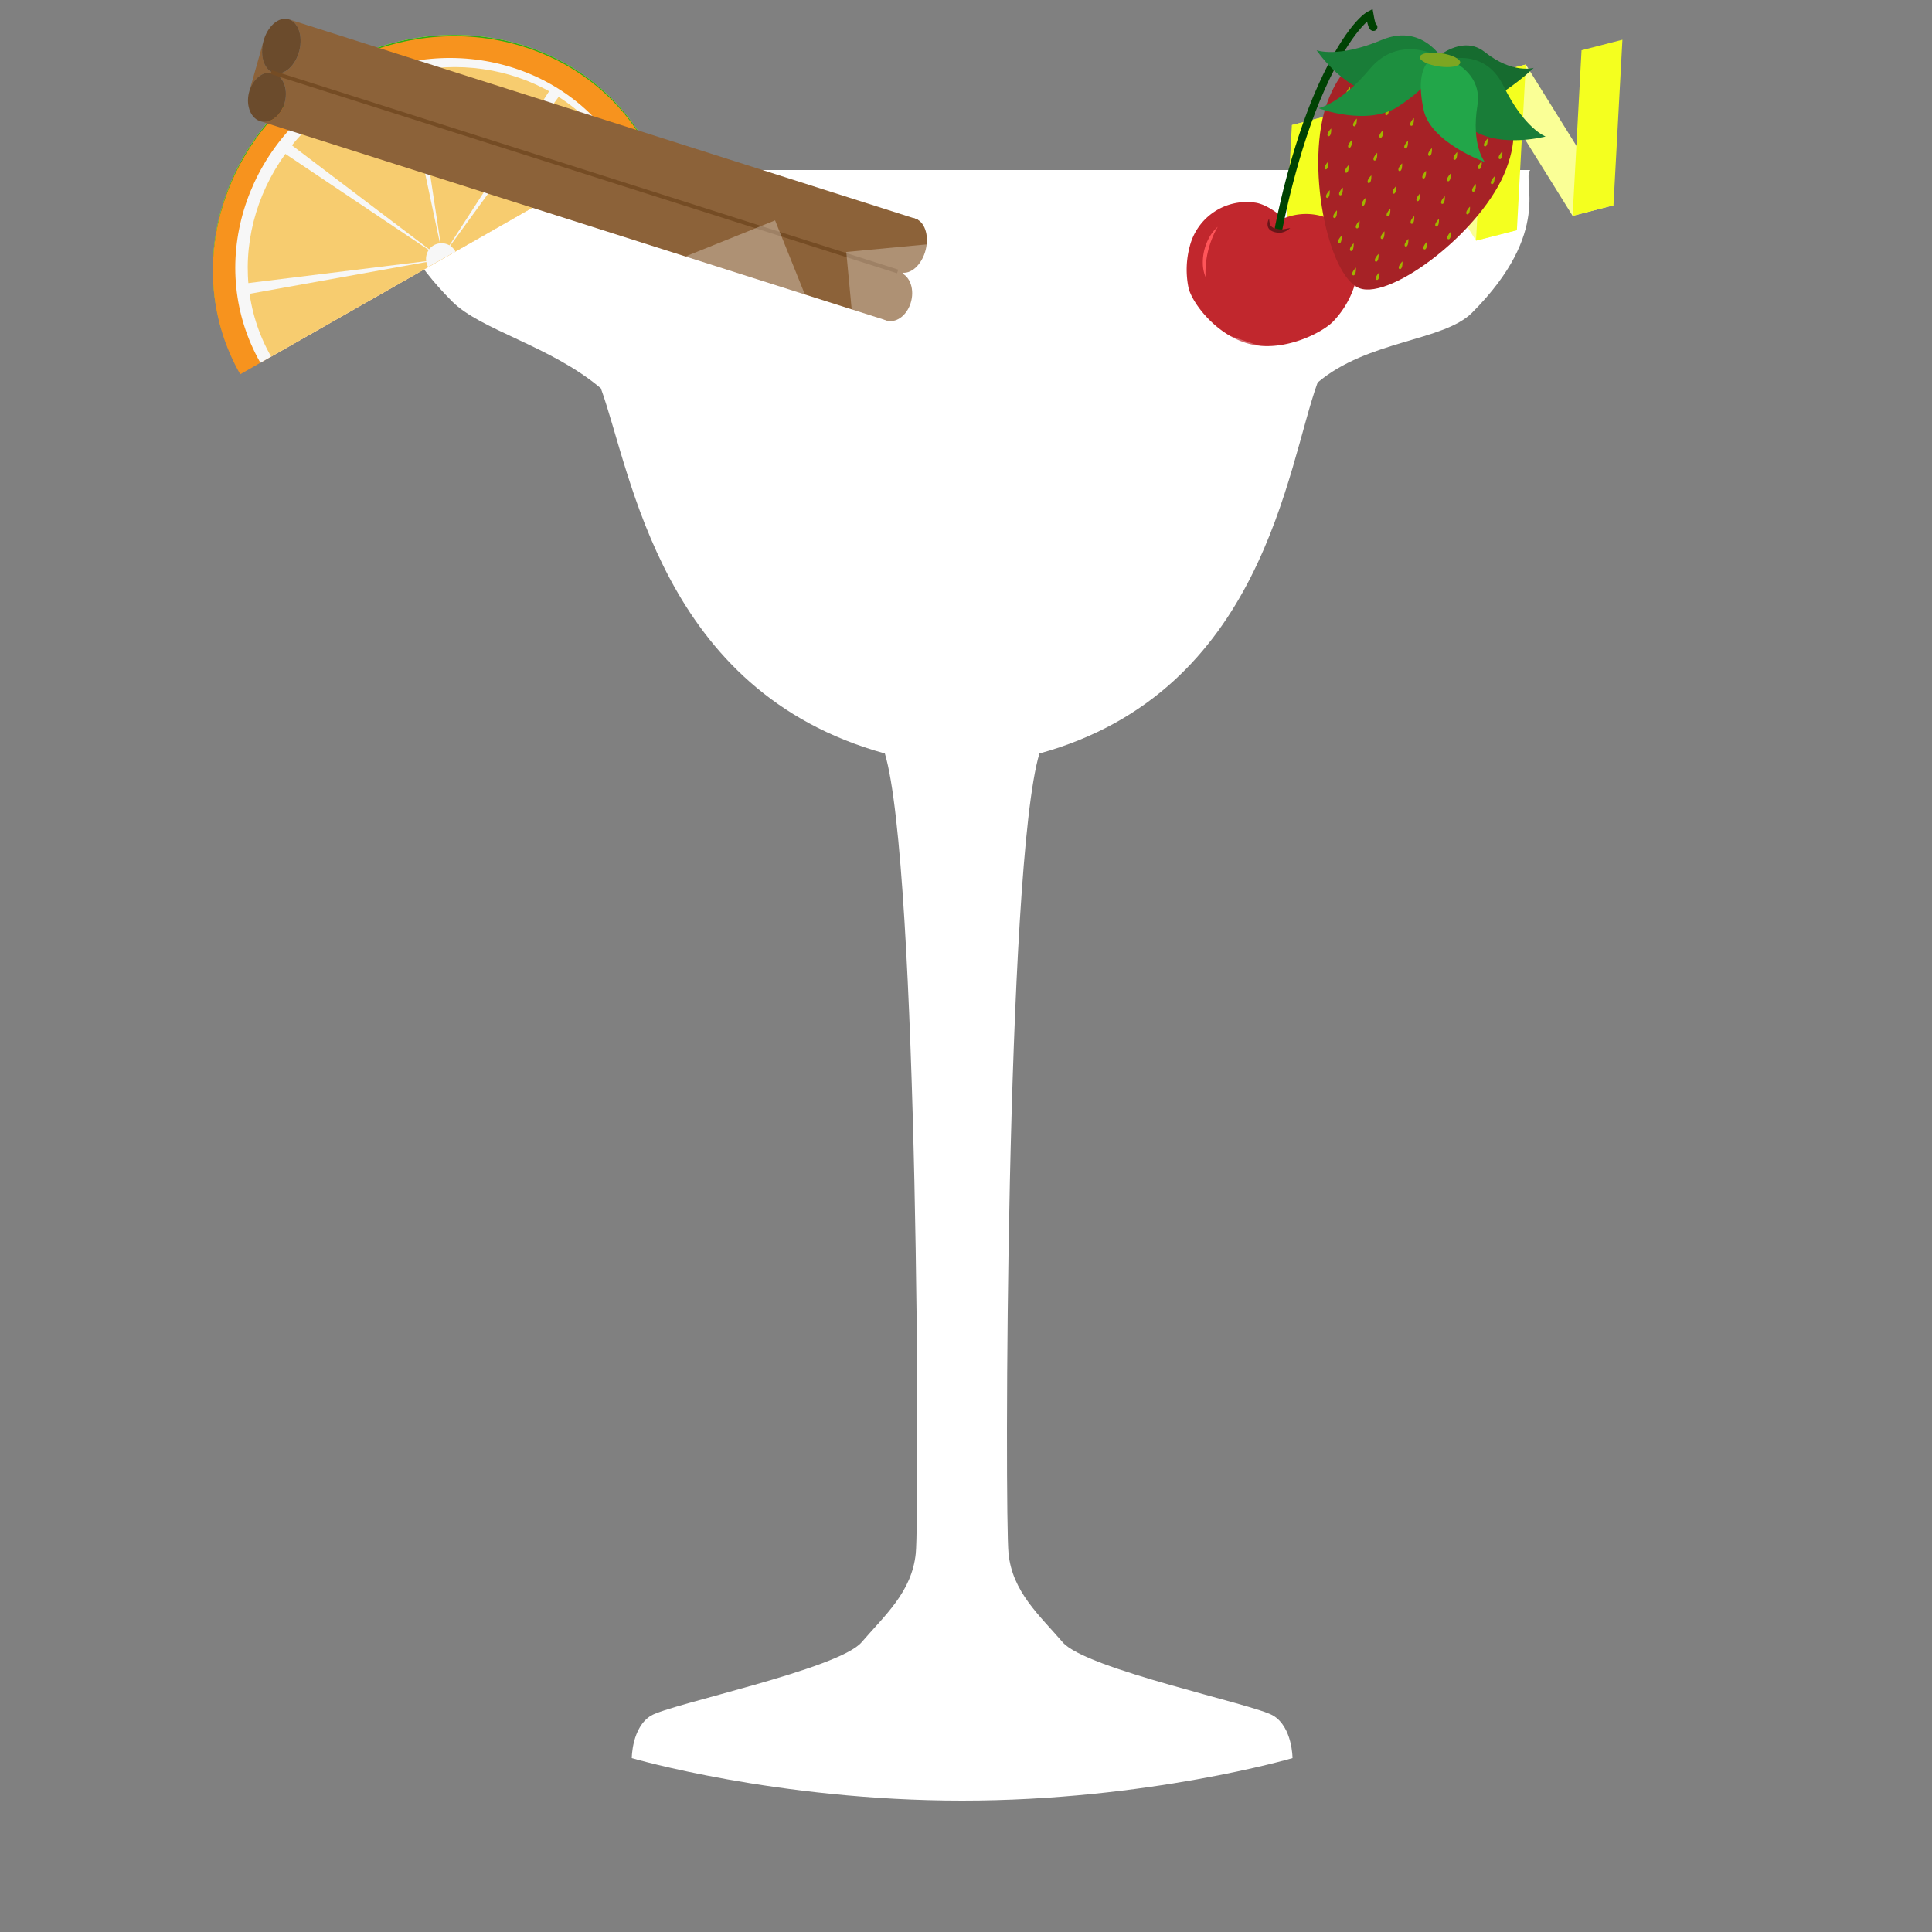 <svg xmlns="http://www.w3.org/2000/svg" viewBox="0 0 500 500">
    <rect x="0" y="0" width="500" height="500" fill="#808080" stroke="none"/>
    <defs>
        <style>.cls-1{opacity:0;}.cls-2{fill:#c1272d;}.cls-26,.cls-3{fill:#fff;}.cls-4{fill:#f8ff6a;}.cls-5{fill:#f7f7f7;}.cls-6{fill:#fdffad;}.cls-7{fill:#30ab14;}.cls-8{fill:#dce06c;}.cls-9{fill:#f7931e;}.cls-10{fill:#f7cc6f;}.cls-11{fill:#faff96;}.cls-12{fill:#f4ff1f;}.cls-13{fill:#8c6239;}.cls-14{fill:#6b4b2c;}.cls-15,.cls-16{fill:none;stroke-miterlimit:10;}.cls-15{stroke:#754c24;}.cls-16{stroke:#004203;stroke-linecap:round;stroke-width:2px;}.cls-17{fill:#691518;}.cls-18{fill:#ff5559;}.cls-19{fill:#a62226;}.cls-20{fill:#a2b400;}.cls-21{fill:#197d38;}.cls-22{fill:#166b2f;}.cls-23{fill:#1d8f3f;}.cls-24{fill:#22a649;}.cls-25{fill:#7ca622;}.cls-26{opacity:0.3;}</style>
    </defs>
    <title>margherita</title>
    <g id="Layer_2" data-name="Layer 2">
        <g id="base" class="cls-1">
            <rect class="cls-2" width="500" height="500"/>
        </g>
        <g id="glass">
            <path class="cls-3" d="M396,44H102c2.2,2.83-6,12.9,15,34,7.44,7.48,25.5,11.5,38.5,22.5,8,22,15.5,78.5,73.5,94.5,8.71,29,9,197,8,207s-8,16-14,23-49.5,16-54.5,19-5,11-5,11S201,466,249,466s85.5-11,85.5-11,0-8-5-11S281,432,275,425s-13-13-14-23-.71-178,8-207c58-16,64-74,72-96,13-11,32.56-10.62,40-18.1C402,59.8,393.8,46.83,396,44Z"/>
        </g>
        <g id="cuts">
            <path class="cls-3" d="M309.31,154.48c.69-.76,1.35-1.59,2-2.48H186.68c.66.89,1.32,1.72,2,2.48C208.65,176.75,224.47,183,249,183S289.35,176.75,309.31,154.48Z"/>
            <path class="cls-3" d="M311.32,152c5.65-7.69,10.12-19.74,13.61-31H173.07c3.49,11.26,8,23.31,13.61,31Z"/>
            <path class="cls-3" d="M156.5,90h185C360.76,83.42,387,72,387,59H111C111,72,137.24,83.42,156.5,90Z"/>
            <path class="cls-3" d="M156.5,90c2.66.91,5.19,1.73,7.5,2.45,1.72,1,4.59,14.11,9.07,28.55H324.93c4.48-14.44,7.35-27.58,9.07-28.55,2.31-.72,4.84-1.54,7.5-2.45Z"/>
        </g>
        <g id="lemon">
            <path class="cls-4" d="M86.43,17.39C57.51,33.88,46.65,69.32,62.17,96.53L166.9,36.81C151.38,9.59,115.35.9,86.43,17.39Z"/>
            <path class="cls-5" d="M88.79,22.07C62.88,36.85,53.3,68.85,67.39,93.56l93.83-53.51C147.13,15.34,114.7,7.29,88.79,22.07Z"/>
            <path class="cls-6" d="M91,24.18C66.18,38.31,56.88,68.66,70.18,92l89.7-51.15C146.59,17.5,115.73,10.05,91,24.18Z"/>
            <polygon class="cls-5" points="62.59 76.07 114.38 66.75 62.3 73.17 62.59 76.07"/>
            <polyline class="cls-5" points="73.99 36.1 72.18 38.37 113.97 66.39"/>
            <polygon class="cls-5" points="106.98 16.27 114.43 65.34 104.16 16.95 106.98 16.27"/>
            <polygon class="cls-5" points="145.15 23.94 114.24 66.38 142.68 22.42 145.15 23.94"/>
            <path class="cls-5" d="M117.88,64.77a4.13,4.13,0,0,0-.61-.83,4.07,4.07,0,0,0-5.83-.18,4.21,4.21,0,0,0-.63,5Z"/>
        </g>
        <g id="lime">
            <path class="cls-7" d="M86.43,17.39C57.51,33.88,46.65,69.32,62.17,96.53L166.9,36.81C151.38,9.59,115.35.9,86.43,17.39Z"/>
            <path class="cls-5" d="M88.79,22.07C62.88,36.85,53.3,68.85,67.39,93.56l93.83-53.51C147.13,15.34,114.7,7.29,88.79,22.07Z"/>
            <path class="cls-8" d="M91,24.18C66.18,38.31,56.88,68.66,70.18,92l89.7-51.15C146.59,17.5,115.73,10.05,91,24.18Z"/>
            <polygon class="cls-5" points="62.59 76.07 114.38 66.75 62.3 73.17 62.59 76.07"/>
            <polyline class="cls-5" points="73.99 36.1 72.18 38.37 113.97 66.39"/>
            <polygon class="cls-5" points="106.98 16.27 114.43 65.34 104.16 16.95 106.98 16.27"/>
            <polygon class="cls-5" points="145.15 23.94 114.24 66.38 142.68 22.42 145.15 23.94"/>
            <path class="cls-5" d="M117.88,64.77a4.13,4.13,0,0,0-.61-.83,4.07,4.07,0,0,0-5.83-.18,4.21,4.21,0,0,0-.63,5Z"/>
        </g>
        <g id="orange">
            <path class="cls-9" d="M86.43,17.72C57.51,34.21,46.65,69.65,62.17,96.86L166.9,37.14C151.38,9.92,115.35,1.23,86.43,17.72Z"/>
            <path class="cls-5" d="M88.79,22.4C62.88,37.18,53.3,69.18,67.39,93.89l93.83-53.51C147.13,15.67,114.7,7.62,88.79,22.4Z"/>
            <path class="cls-10" d="M91,24.51C66.18,38.63,56.88,69,70.17,92.3l89.71-51.15C146.58,17.83,115.72,10.38,91,24.51Z"/>
            <polygon class="cls-5" points="62.58 76.4 114.37 67.08 62.29 73.5 62.58 76.4"/>
            <polyline class="cls-5" points="73.99 36.43 72.18 38.7 113.97 66.72"/>
            <polygon class="cls-5" points="106.98 16.6 114.43 65.67 104.16 17.28 106.98 16.6"/>
            <polygon class="cls-5" points="145.15 24.27 114.24 66.71 142.67 22.75 145.15 24.27"/>
            <path class="cls-5" d="M117.88,65.1a4.5,4.5,0,0,0-.61-.84,4.08,4.08,0,0,0-5.83-.17,4.19,4.19,0,0,0-.63,5Z"/>
        </g>
        <g id="lemon_zest" data-name="lemon zest">
            <polygon class="cls-11" points="406.99 55.86 417.56 53.14 394.88 16.7 384.3 19.42 406.99 55.86"/>
            <polygon class="cls-11" points="381.99 62.28 392.57 59.57 369.88 23.13 359.3 25.84 381.99 62.28"/>
            <polygon class="cls-11" points="357.02 68.81 367.6 66.09 344.91 29.65 334.33 32.37 357.02 68.81"/>
            <polygon class="cls-12" points="409.3 13 419.88 10.28 417.56 53.14 406.99 55.86 409.3 13"/>
            <polyline class="cls-12" points="394.88 16.7 392.57 59.57 381.99 62.28 384.3 19.42"/>
            <polyline class="cls-12" points="369.91 23.23 367.6 66.09 357.02 68.81 359.33 25.95"/>
            <polyline class="cls-12" points="344.91 29.65 342.6 72.52 332.02 75.23 334.33 32.37"/>
        </g>
        <g id="cinnamon">
            <path class="cls-13" d="M73.66,26.61c1-3.43-.3-6.86-2.82-7.66s-5.36,1.32-6.33,4.75l3.73-13.21c-1.08,3.83.09,7.58,2.62,8.39s5.45-1.65,6.53-5.48S77.31,5.81,74.78,5L237.54,56.8l-7.46,26.34L67.33,31.35C69.86,32.16,72.69,30,73.66,26.61Z"/>
            <ellipse class="cls-14" cx="72.82" cy="11.94" rx="7.21" ry="4.8" transform="translate(43.24 79.55) rotate(-75.69)"/>
            <ellipse class="cls-14" cx="69.08" cy="25.15" rx="6.45" ry="4.8" transform="translate(28.51 86.46) rotate(-76.51)"/>
            <ellipse class="cls-13" cx="234.92" cy="63.52" rx="7.21" ry="4.8" transform="translate(115.29 275.44) rotate(-75.69)"/>
            <ellipse class="cls-13" cx="231.18" cy="76.73" rx="6.45" ry="4.8" transform="translate(102.63 283.63) rotate(-76.51)"/>
            <line class="cls-15" x1="70.2" y1="18.67" x2="232.31" y2="70.25"/>
        </g>
        <g id="cherry">
            <path class="cls-2" d="M351,72.29c1.86-7.7-2.66-15.15-10.09-16.63a15.14,15.14,0,0,0-8.68.86c-2-1.74-4.94-3.78-7.49-4.09A15.2,15.2,0,0,0,307.92,63.7a23.28,23.28,0,0,0-.34,10.74c.89,4,7.62,13,16.75,14.79,8.26,1.65,17.7-3,20.66-6A24,24,0,0,0,351,72.29Z"/>
            <path class="cls-16" d="M330.93,59S334.71,38.74,342,22.57,354.47,3.85,354.47,3.85c.61,3.53,1,3.15,1,3.15"/>
            <path class="cls-17" d="M328.47,56.57a4.31,4.31,0,0,0,.36,1.81,2,2,0,0,0,1.35.75,4.78,4.78,0,0,0,1.78.21A18.63,18.63,0,0,0,333.9,59a4.31,4.31,0,0,1-1.79,1.08,3.29,3.29,0,0,1-1.1.17,8,8,0,0,1-1.07-.17,4,4,0,0,1-1.05-.43,1.83,1.83,0,0,1-.77-1A2.64,2.64,0,0,1,328.47,56.57Z"/>
            <path class="cls-18" d="M315.15,58.7a23.81,23.81,0,0,0-3.15,13,9.45,9.45,0,0,1-.71-3.45,13.5,13.5,0,0,1,.38-3.53,13.83,13.83,0,0,1,1.3-3.3A9.93,9.93,0,0,1,315.15,58.7Z"/>
        </g>
        <g id="strawberry">
            <path class="cls-19" d="M389.84,43.66c-6,16-29.8,34-38,30.93S337.58,42.2,343.6,26.24s17.19-14.27,30-9.45S395.85,27.7,389.84,43.66Z"/>
            <path class="cls-20" d="M349.28,23.94a4.48,4.48,0,0,0,.12-1.45,4.65,4.65,0,0,0-.86,1.17c-.19.51-.08.73.12.81S349.09,24.45,349.28,23.94Z"/>
            <path class="cls-20" d="M353.49,26.58a4.59,4.59,0,0,0,.13-1.45,4.41,4.41,0,0,0-.86,1.17c-.2.51-.09.73.11.81S353.3,27.09,353.49,26.58Z"/>
            <path class="cls-20" d="M359.33,29.24a4.29,4.29,0,0,0,.13-1.45A4.41,4.41,0,0,0,358.6,29c-.19.52-.09.74.11.81S359.14,29.75,359.33,29.24Z"/>
            <path class="cls-20" d="M365.78,32a4.29,4.29,0,0,0,.13-1.45,4.41,4.41,0,0,0-.86,1.17c-.19.51-.09.73.11.81S365.59,32.52,365.78,32Z"/>
            <path class="cls-20" d="M384.13,37.06a4.41,4.41,0,0,1,.86-1.17,4.29,4.29,0,0,1-.13,1.45c-.19.51-.41.61-.62.53S383.94,37.58,384.13,37.06Z"/>
            <path class="cls-20" d="M378.88,36.07a4.41,4.41,0,0,1,.86-1.17,4.31,4.31,0,0,1-.13,1.45c-.19.51-.41.6-.62.53S378.69,36.58,378.88,36.07Z"/>
            <path class="cls-20" d="M372.73,34.22a4.34,4.34,0,0,1,.86-1.18,4.47,4.47,0,0,1-.12,1.45c-.2.51-.42.61-.63.54S372.54,34.73,372.73,34.22Z"/>
            <path class="cls-20" d="M346.79,28.3a4.24,4.24,0,0,0,.13-1.44,4.41,4.41,0,0,0-.86,1.17c-.19.51-.09.73.11.81S346.6,28.81,346.79,28.3Z"/>
            <path class="cls-20" d="M351,32.14a4.29,4.29,0,0,0,.13-1.45,4.41,4.41,0,0,0-.86,1.17c-.19.51-.09.74.11.81S350.78,32.65,351,32.14Z"/>
            <path class="cls-20" d="M357.81,35.1a4.59,4.59,0,0,0,.13-1.45,4.52,4.52,0,0,0-.87,1.18c-.19.51-.08.73.12.8S357.62,35.61,357.81,35.1Z"/>
            <path class="cls-20" d="M364.26,37.87a4.47,4.47,0,0,0,.12-1.45,4.65,4.65,0,0,0-.86,1.17c-.19.51-.08.73.12.81S364.07,38.38,364.26,37.87Z"/>
            <path class="cls-20" d="M382.61,42.93a4.34,4.34,0,0,1,.86-1.18,4.59,4.59,0,0,1-.13,1.45c-.19.51-.42.61-.62.54S382.41,43.44,382.61,42.93Z"/>
            <path class="cls-20" d="M376.25,40.53a4.41,4.41,0,0,1,.86-1.17,4.29,4.29,0,0,1-.13,1.45c-.19.51-.41.61-.62.53S376.06,41,376.25,40.53Z"/>
            <path class="cls-21" d="M374.17,16.61s-5.35-11-16.62-6.26S340.73,13,340.73,13s8.12,12.05,17.91,11.24S372.69,20.55,374.17,16.61Z"/>
            <path class="cls-22" d="M367.86,18.38S377,7.69,384.24,13.45s12.69,4.11,12.69,4.11-11.87,11.51-19.58,9.86S367.38,22.49,367.86,18.38Z"/>
            <path class="cls-21" d="M372.5,16s11.27-4.73,16.62,6.27S400,35.33,400,35.33,386,39,379.13,32,371,19.92,372.5,16Z"/>
            <path class="cls-23" d="M371.77,14.37s-9.82-5.43-17.3,3.51S341.22,28,341.22,28s12.69,4.84,20.76-.51S372.35,18,371.77,14.37Z"/>
            <path class="cls-24" d="M371.76,14.18S384,17,382.35,27.3s1.91,14.63,1.91,14.63-14-5-15.82-13.46S368.3,16,371.76,14.18Z"/>
            <path class="cls-20" d="M369.71,39.51a4.41,4.41,0,0,1,.86-1.17,4.29,4.29,0,0,1-.13,1.45c-.19.51-.41.61-.62.53S369.52,40,369.71,39.51Z"/>
            <path class="cls-20" d="M344.38,34.7a4.29,4.29,0,0,0,.13-1.45,4.41,4.41,0,0,0-.86,1.17c-.19.51-.09.74.11.81S344.19,35.21,344.38,34.7Z"/>
            <path class="cls-20" d="M349.72,37.69a4.53,4.53,0,0,0,.13-1.44,4.41,4.41,0,0,0-.86,1.17c-.2.51-.09.73.11.81S349.53,38.2,349.72,37.69Z"/>
            <path class="cls-20" d="M356.29,41a4.42,4.42,0,0,0,.12-1.44,4.41,4.41,0,0,0-.86,1.17c-.19.51-.09.73.12.81S356.09,41.47,356.29,41Z"/>
            <path class="cls-20" d="M362.74,43.73a4.47,4.47,0,0,0,.12-1.45,4.41,4.41,0,0,0-.86,1.17c-.19.51-.09.73.12.81S362.54,44.24,362.74,43.73Z"/>
            <path class="cls-20" d="M381.08,48.79a4.65,4.65,0,0,1,.86-1.17,4.42,4.42,0,0,1-.12,1.44c-.19.51-.42.61-.62.54S380.89,49.3,381.08,48.79Z"/>
            <path class="cls-20" d="M374.58,46.08a4.57,4.57,0,0,1,.86-1.18,4.47,4.47,0,0,1-.12,1.45c-.2.51-.42.61-.62.54S374.39,46.59,374.58,46.08Z"/>
            <path class="cls-20" d="M368.19,45.37a4.41,4.41,0,0,1,.86-1.17,4.59,4.59,0,0,1-.13,1.45c-.19.51-.42.61-.62.53S368,45.88,368.19,45.37Z"/>
            <path class="cls-20" d="M343.63,43.26a4.53,4.53,0,0,0,.13-1.44A4.41,4.41,0,0,0,342.9,43c-.2.51-.09.73.11.81S343.44,43.78,343.63,43.26Z"/>
            <path class="cls-20" d="M348.92,44.16a4.59,4.59,0,0,0,.13-1.45,4.59,4.59,0,0,0-.87,1.17c-.19.51-.08.74.12.81S348.73,44.67,348.92,44.16Z"/>
            <path class="cls-20" d="M354.76,46.82a4.24,4.24,0,0,0,.13-1.44,4.41,4.41,0,0,0-.86,1.17c-.19.51-.09.73.11.81S354.57,47.33,354.76,46.82Z"/>
            <path class="cls-20" d="M361.21,49.59a4.59,4.59,0,0,0,.13-1.45,4.41,4.41,0,0,0-.86,1.17c-.19.51-.09.74.11.81S361,50.1,361.21,49.59Z"/>
            <path class="cls-20" d="M379.56,54.65a4.41,4.41,0,0,1,.86-1.17,4.24,4.24,0,0,1-.13,1.44c-.19.51-.41.61-.62.54S379.37,55.16,379.56,54.65Z"/>
            <path class="cls-20" d="M373.06,51.94a4.41,4.41,0,0,1,.86-1.17,4.24,4.24,0,0,1-.13,1.44c-.19.51-.41.61-.62.54S372.87,52.45,373.06,51.94Z"/>
            <path class="cls-20" d="M366.66,51.23a4.41,4.41,0,0,1,.86-1.17,4.47,4.47,0,0,1-.12,1.45c-.2.51-.42.61-.62.53S366.47,51.74,366.66,51.23Z"/>
            <path class="cls-20" d="M344,50.67a4.29,4.29,0,0,0,.13-1.45,4.41,4.41,0,0,0-.86,1.17c-.19.51-.09.73.11.81S343.8,51.18,344,50.67Z"/>
            <path class="cls-20" d="M347.4,50a4.47,4.47,0,0,0,.12-1.45,4.41,4.41,0,0,0-.86,1.17c-.19.51-.09.74.12.81S347.2,50.53,347.4,50Z"/>
            <path class="cls-20" d="M353.24,52.68a4.53,4.53,0,0,0,.13-1.44,4.59,4.59,0,0,0-.87,1.17c-.19.51-.08.73.12.81S353.05,53.2,353.24,52.68Z"/>
            <path class="cls-20" d="M359.69,55.45a4.47,4.47,0,0,0,.12-1.45,4.65,4.65,0,0,0-.86,1.17c-.19.51-.08.74.12.81S359.5,56,359.69,55.45Z"/>
            <path class="cls-20" d="M371.54,57.8a4.41,4.41,0,0,1,.86-1.17,4.53,4.53,0,0,1-.13,1.44c-.19.51-.42.61-.62.54S371.34,58.31,371.54,57.8Z"/>
            <path class="cls-20" d="M365.14,57.09a4.41,4.41,0,0,1,.86-1.17,4.29,4.29,0,0,1-.13,1.45c-.19.51-.41.61-.62.53S365,57.61,365.14,57.09Z"/>
            <path class="cls-20" d="M345.87,55.88a4.29,4.29,0,0,0,.13-1.45,4.41,4.41,0,0,0-.86,1.17c-.19.51-.09.74.11.81S345.68,56.39,345.87,55.88Z"/>
            <path class="cls-20" d="M351.72,58.55a4.48,4.48,0,0,0,.12-1.45,4.41,4.41,0,0,0-.86,1.17c-.19.51-.09.73.12.81S351.52,59.06,351.72,58.55Z"/>
            <path class="cls-20" d="M358.17,61.31a4.47,4.47,0,0,0,.12-1.45,4.41,4.41,0,0,0-.86,1.17c-.19.51-.09.74.12.81S358,61.82,358.17,61.31Z"/>
            <path class="cls-20" d="M363.61,63a4.52,4.52,0,0,1,.87-1.18,4.59,4.59,0,0,1-.13,1.45c-.19.51-.42.61-.62.53S363.42,63.47,363.61,63Z"/>
            <path class="cls-20" d="M350.19,64.41a4.59,4.59,0,0,0,.13-1.45,4.41,4.41,0,0,0-.86,1.17c-.19.51-.09.73.11.81S350,64.92,350.19,64.41Z"/>
            <path class="cls-20" d="M356.64,67.17a4.59,4.59,0,0,0,.13-1.45,4.41,4.41,0,0,0-.86,1.17c-.2.52-.09.74.11.81S356.45,67.68,356.64,67.17Z"/>
            <path class="cls-20" d="M362.09,68.82a4.41,4.41,0,0,1,.86-1.17,4.42,4.42,0,0,1-.12,1.44c-.2.51-.42.61-.62.54S361.9,69.33,362.09,68.82Z"/>
            <path class="cls-20" d="M347.09,62.44a4.59,4.59,0,0,0,.13-1.45,4.34,4.34,0,0,0-.86,1.18c-.2.51-.09.73.11.81S346.9,63,347.09,62.44Z"/>
            <path class="cls-20" d="M350.78,70.72a4.59,4.59,0,0,0,.13-1.45,4.59,4.59,0,0,0-.87,1.17c-.19.51-.08.74.12.81S350.59,71.23,350.78,70.72Z"/>
            <path class="cls-20" d="M356.88,71.89a4.48,4.48,0,0,0,.12-1.45,4.65,4.65,0,0,0-.86,1.17c-.19.51-.09.73.12.81S356.68,72.4,356.88,71.89Z"/>
            <path class="cls-20" d="M368.46,63.72a4.41,4.41,0,0,1,.86-1.17A4.47,4.47,0,0,1,369.2,64c-.2.51-.42.61-.62.53S368.27,64.23,368.46,63.72Z"/>
            <path class="cls-20" d="M374.66,61.09a4.41,4.41,0,0,1,.86-1.17,4.29,4.29,0,0,1-.13,1.45c-.19.51-.41.61-.62.53S374.47,61.6,374.66,61.09Z"/>
            <path class="cls-20" d="M385.93,46.83a4.34,4.34,0,0,1,.86-1.18,4.59,4.59,0,0,1-.13,1.45c-.19.51-.42.61-.62.53S385.73,47.34,385.93,46.83Z"/>
            <path class="cls-20" d="M387.94,40.36a4.52,4.52,0,0,1,.87-1.18,4.59,4.59,0,0,1-.13,1.45c-.19.51-.42.61-.62.53S387.75,40.87,387.94,40.36Z"/>
            <ellipse class="cls-25" cx="372.69" cy="15.49" rx="1.74" ry="5.28" transform="translate(304.06 382.13) rotate(-81.78)"/>
        </g>
        <g id="ice">
            <rect class="cls-26" x="193.68" y="110.66" width="47.27" height="50.95" transform="translate(-26.66 57.16) rotate(-14.13)"/>
            <rect class="cls-26" x="164.54" y="64" width="47.27" height="50.95" transform="translate(-19.8 76.73) rotate(-21.92)"/>
            <rect class="cls-26" x="237.23" y="115.95" width="47.27" height="50.95" transform="translate(-26.8 214.23) rotate(-42.67)"/>
            <rect class="cls-26" x="275.23" y="80.94" width="47.27" height="50.95" transform="matrix(0.95, 0.32, -0.32, 0.95, 49.21, -89.34)"/>
            <rect class="cls-26" x="221.29" y="62.89" width="47.27" height="50.95" transform="translate(-7.2 23.34) rotate(-5.38)"/>
        </g>
    </g>
</svg>